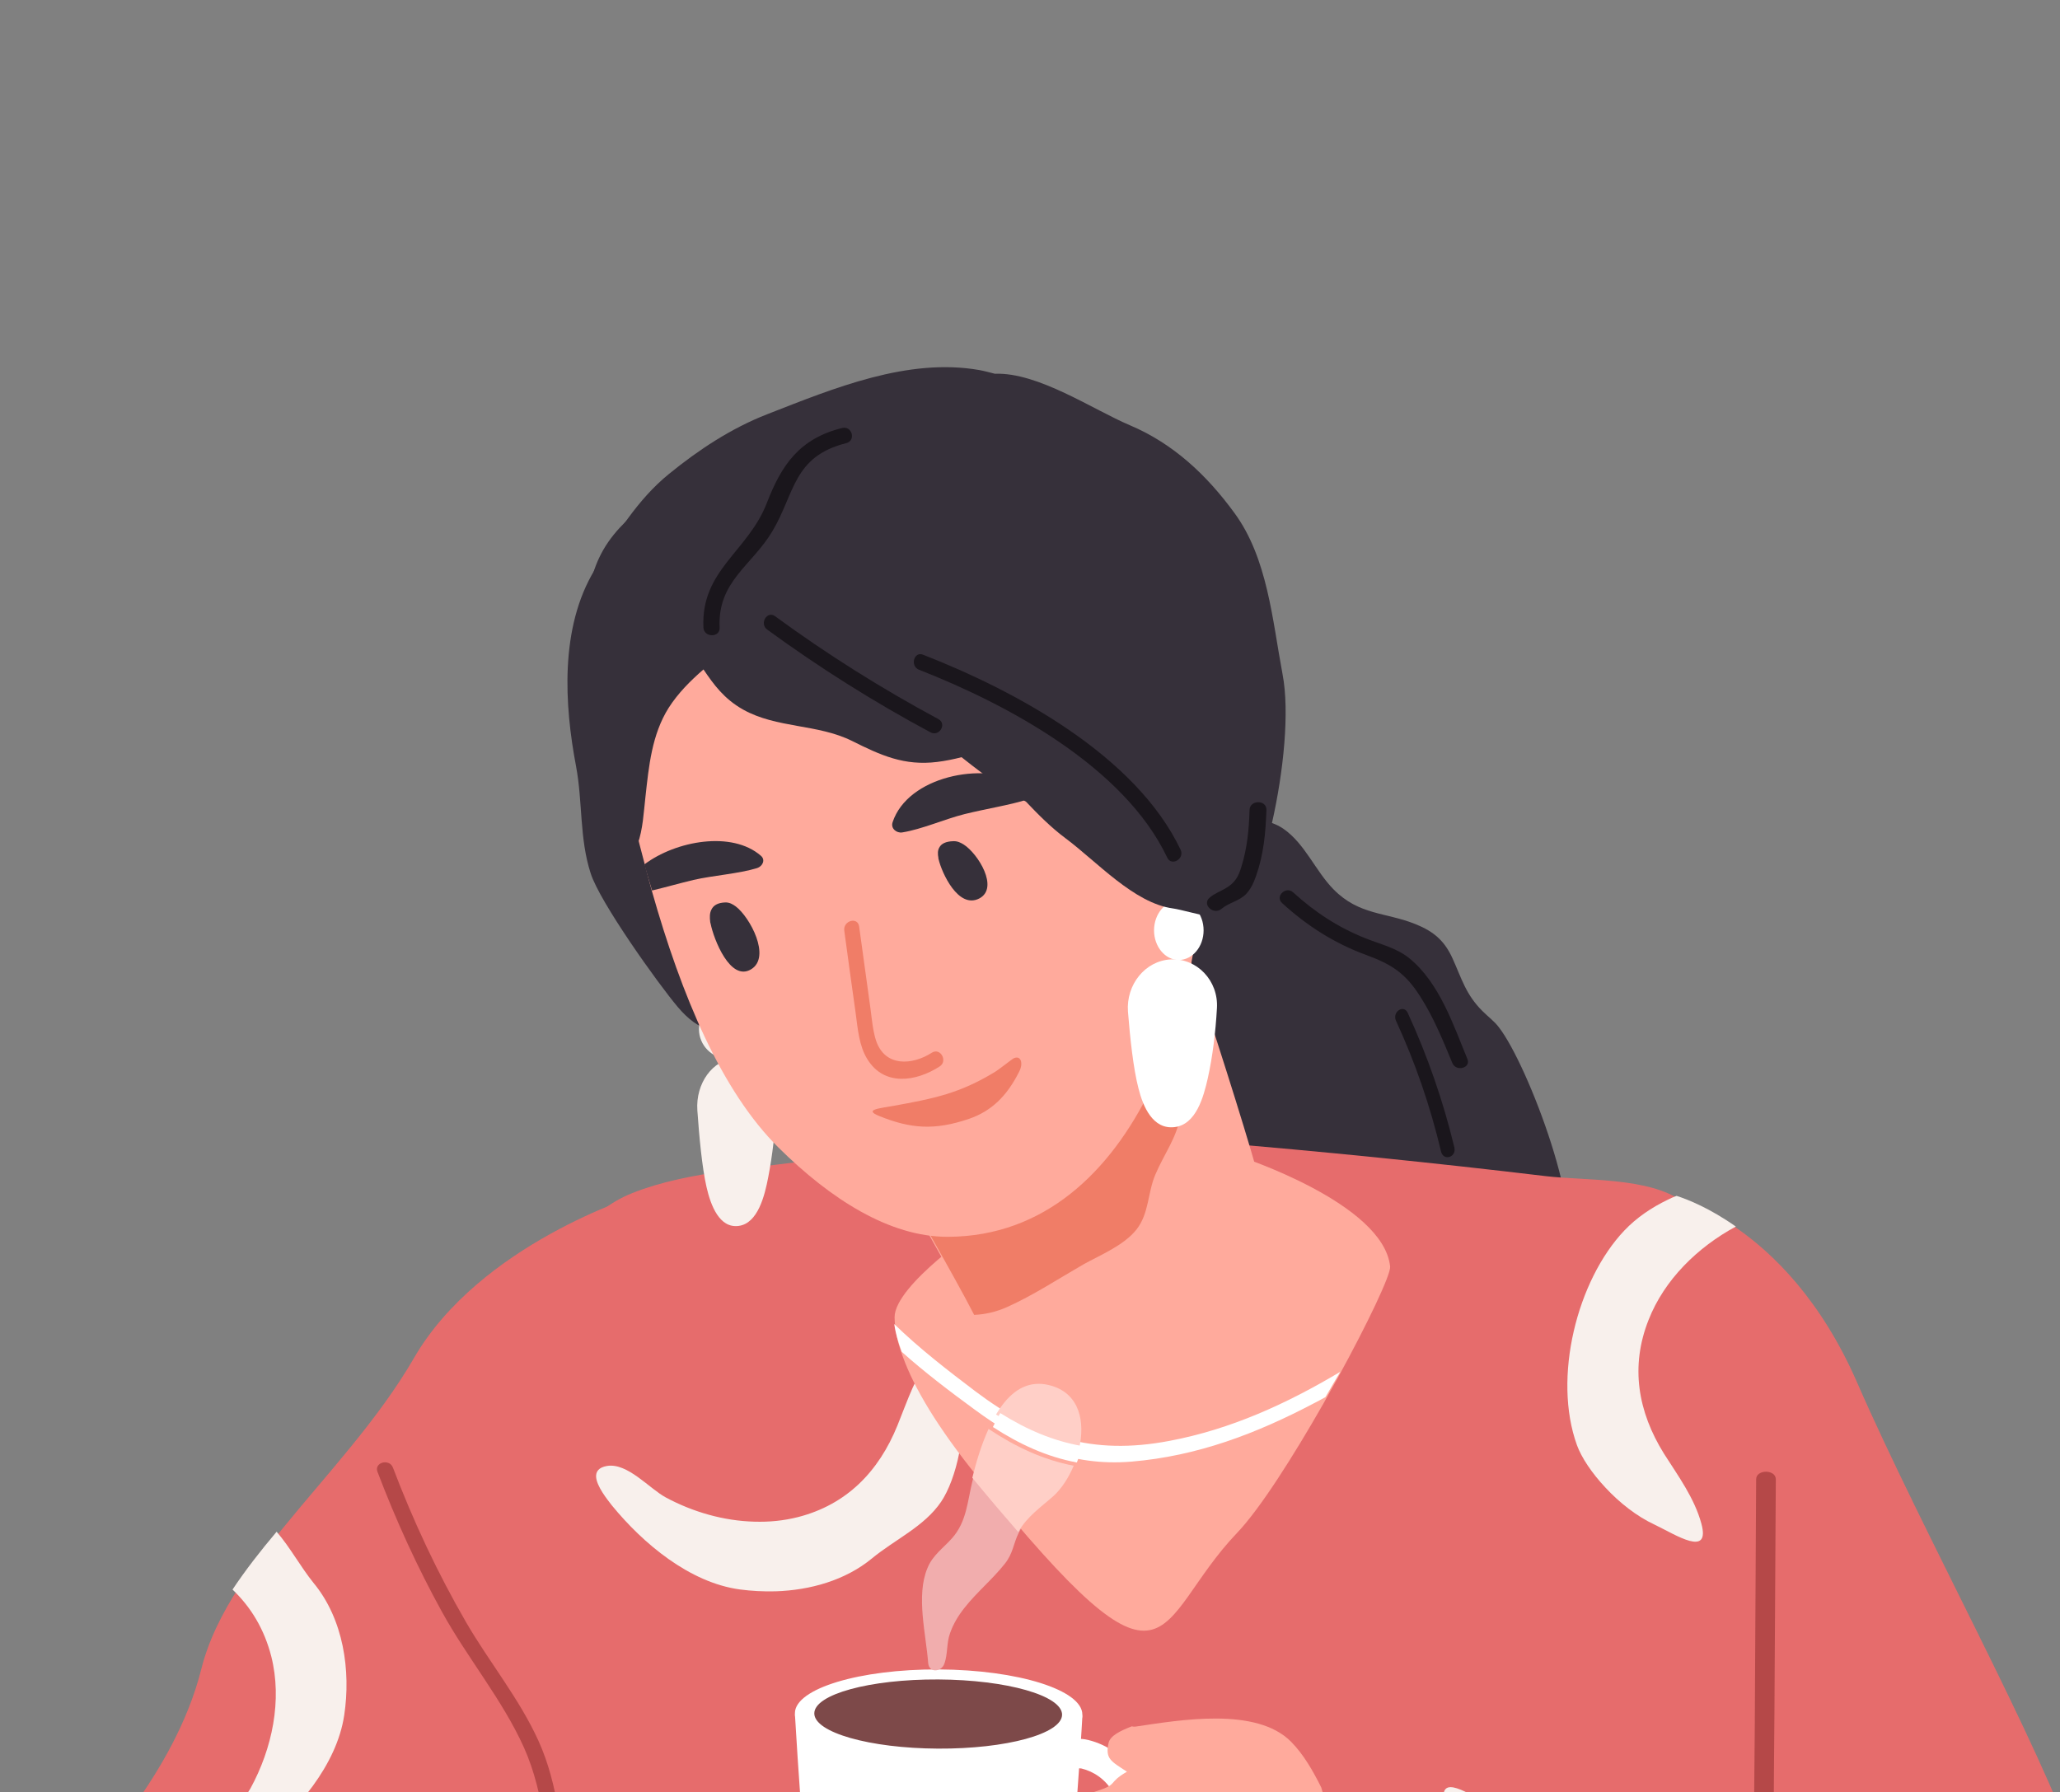 <svg width="208" height="181" xmlns="http://www.w3.org/2000/svg" xmlns:xlink="http://www.w3.org/1999/xlink" xml:space="preserve" overflow="hidden"><rect width="100%" height="100%" fill="#808080" stroke="none"/><defs><clipPath id="clip0"><rect x="574" y="140" width="208" height="181"/></clipPath><clipPath id="clip1"><rect x="574" y="169" width="208" height="152"/></clipPath><clipPath id="clip2"><rect x="332" y="169" width="531" height="616"/></clipPath><clipPath id="clip3"><rect x="332" y="169" width="531" height="616"/></clipPath></defs><g clip-path="url(#clip0)" transform="translate(-574 -140)"><g clip-path="url(#clip1)"><g clip-path="url(#clip2)"><g clip-path="url(#clip3)"><path d="M-4.632 99.267 69.839 99.267 69.839 45.46C69.839 20.069 75.331-0.51 32.612-0.51-9.009-0.523-4.632 20.069-4.632 45.46L-4.632 99.267" fill="#DCA877" fill-rule="evenodd" transform="matrix(1.003 0 0 -1 466.852 611.855)"/><path d="M376.701 118.428C376.701 118.428 369.216 95.456 361.013 73.849 360.786 73.286 360.56 72.707 360.351 72.141 359.293 69.409 358.234 66.704 357.176 64.091 347.631 40.344 346.1-0.07 346.1-0.07 346.1-0.07 311.982 0.992 273.424 2.831 272.838 2.857 272.271 2.897 271.704 2.924 228.269 5.013 179.806 8.098 168.257 11.763 165.044 12.788 159.071 13.89 151.246 15.008 150.584 15.099 149.923 15.192 149.242 15.283 127.354 18.292 92.444 21.481 61.408 24.018 59.026 24.214 56.682 24.411 54.358 24.581 21.999 27.196-4.444 28.981-4.444 28.981-4.444 28.981 3.57 58.534 10.79 69.751 13.228 73.574 26.743 86.747 33.85 102.062 34.152 102.666 34.436 103.297 34.681 103.927 35.778 106.488 36.685 109.116 37.29 111.755 41.751 130.931 56.342 145.604 56.342 145.604 56.342 145.604 64.451 144.945 76.624 143.974 77.228 143.922 77.871 143.869 78.532 143.829 102.934 141.898 141.814 138.891 165.025 137.474 199.141 135.384 196.609 131.142 231.274 129.961 232.881 129.907 234.563 129.867 236.321 129.816 237.814 129.789 239.383 129.736 241.046 129.672 264.579 128.829 303.515 125.494 333.663 122.657 334.23 122.618 334.778 122.551 335.345 122.499 358.915 120.28 376.701 118.428 376.701 118.428" fill="#F5D2B5" fill-rule="evenodd" transform="matrix(1.003 0 0 -1 483.866 783.47)"/><path d="M265.795 60.71C274.128 76.734 282.593 92.68 291.247 108.534 293.185 112.096 295.122 115.645 297.097 119.204 296.533 119.257 295.987 119.322 295.423 119.362 284.644 99.828 274.128 80.177 263.838 60.371 247.153 57.504 230.504 54.662 213.799 51.914 175.95 45.643 138.063 39.646 100.139 33.911 86.049 58.367 72.505 83.124 58.734 107.749 82.927 111.008 107.137 114.124 131.366 117.2 155.144 120.225 178.96 123.25 202.756 126.352 201.101 126.418 199.54 126.47 198.054 126.497 196.286 126.547 194.593 126.587 192.993 126.64 147.958 120.801 102.923 115.278 57.925 109.202 57.512 109.975 57.06 110.747 56.646 111.493 51.229 121.181 45.736 130.857 40.186 140.465 39.528 140.505 38.888 140.558 38.286 140.61 44.344 130.122 50.326 119.558 56.251 108.967 52.075 108.404 47.918 107.855 43.761 107.277 28.053 105.117 12.119 103.206-3.664 100.691-3.927 100.064-4.209 99.435-4.491 98.833 7.68 100.771 19.907 102.368 32.041 104.085 40.374 105.249 48.708 106.4 57.041 107.528 67.143 89.472 77.132 71.367 87.272 53.34 90.959 46.768 94.703 40.196 98.465 33.663 84.507 31.543 70.529 29.46 56.552 27.418 43.027 25.441 29.52 23.518 16.013 21.606 18.327 21.435 20.678 21.239 23.068 21.042 26.792 21.554 30.517 22.09 34.242 22.626 55.932 25.728 77.622 28.936 99.293 32.224 103.111 25.573 106.986 18.934 110.937 12.336 111.614 12.246 112.272 12.153 112.931 12.061 108.886 18.831 104.899 25.638 100.948 32.472 131.441 37.08 161.917 41.846 192.354 46.794 215.887 50.644 239.402 54.583 262.935 58.629 260.057 53.065 257.178 47.501 254.339 41.911 247.247 27.994 240.267 14.052 233.42 0.018 234.003-0.009 234.567-0.048 235.151-0.075 244.801 19.719 254.734 39.398 264.873 58.956 283.985 62.241 303.042 65.594 322.117 69.011 322.323 69.573 322.55 70.149 322.775 70.712 303.775 67.321 284.794 63.996 265.795 60.71" fill="#FFFFFF" fill-rule="evenodd" transform="matrix(1.003 0 0 -1 521.897 780.477)"/><path d="M48.62 80.999C48.467 81.532 48.246 82.067 47.99 82.567 47.667 83.243 47.242 83.887 46.731 84.484 42.409 89.474 36.385 84.357 33.255 80.826 28.966 75.992 26.295 70.498 23.521 64.879 22.738 63.309 21.939 61.724 21.088 60.139 18.91 56.042 15.847 52.684 13.039 49.026 12.376 48.162 11.712 47.284 11.116 46.404 9.023 43.392 7.186 40.204 5.62 36.894 3.901 33.206 2.472 29.328 1.519 25.373 0.022 19.189-4.402 12.752-4.777 6.505-4.947 3.602-3.262 0.556-0.846-0.682-0.386-0.92 0.141-1.09 0.651-1.169 1.894-1.389 3.238-1.121 4.582-0.197 7.339 1.733 9.415 5.312 11.44 7.996 14.264 11.795 16.953 15.719 19.471 19.737 23.215 25.764 26.074 32.389 29.562 38.542 30.413 40.017 31.28 41.445 32.217 42.84L32.302 42.968C34.514 46.294 37.134 49.308 39.261 52.715 41.745 56.686 43.804 60.971 45.761 65.257 47.735 69.635 50.117 75.944 48.62 80.999" fill="#98B5A5" fill-rule="evenodd" transform="matrix(1.003 0 0 -1 508.886 308.535)"/><path d="M51.473 69.118C51.336 69.446 51.164 69.741 50.976 70.007 50.667 70.459 50.272 70.817 49.843 71.067 46.601 73.001 40.666 69.959 38.179 68.229 32.038 64.049 26.394 58.483 21.9 52.636 16.77 46.007 14.781 37.852 9.977 31.148 7.113 27.186 3.167 24.13 0.406 20.092-1.361 17.519-5.959 5.855-4.518 1.05-4.346 0.412-4.055-0.101-3.626-0.446L-3.403-0.633C1.915-4.188 14.901 11.703 17.765 14.976 23.083 21.073 27.766 27.686 32.295 34.374 36.601 40.737 41.815 46.274 46.378 52.448 49.346 56.471 53.686 63.863 51.473 69.118" fill="#98B5A5" fill-rule="evenodd" transform="matrix(1.003 0 0 -1 519.895 332.481)"/><path d="M57.643 53.427C57.54 53.678 57.387 53.93 57.199 54.149 57.028 54.354 56.857 54.541 56.669 54.699 54.672 56.381 51.308 55.879 49.02 55.328 42.054 53.632 35.548 50.726 29.76 46.405 22.725 41.108 16.407 34.855 10.739 28.101 10.09 27.315 9.424 26.529 8.792 25.727 6.914 23.402 5.121 21.031 3.363 18.609 2.219 17.039 1.109 15.436-0.001 13.835-2.221 10.581-5.636 6.09-4.543 1.877-4.202 0.591-3.433-0.21-2.477-0.636-1.982-0.839-1.452-0.965-0.906-0.998 0.579-1.124 2.236-0.729 3.516-0.164 8.946 2.177 13.59 6.027 18.047 9.876 20.83 12.279 23.647 14.526 26.516 16.679 29.555 18.94 32.663 21.077 35.941 23.151 37.426 24.111 38.895 25.1 40.312 26.167 44.615 29.359 48.525 33.082 51.684 37.416 54.382 41.108 57.421 45.791 58.052 50.474 58.189 51.462 58.07 52.532 57.643 53.427" fill="#98B5A5" fill-rule="evenodd" transform="matrix(1.003 0 0 -1 522.898 378.378)"/><path d="M63.101 15.42C63.019 15.703 62.936 15.969 62.837 16.237 61.102 21.338 58.508 26.141 55.204 30.364 53.436 32.64 51.371 34.617 49.273 36.595 47.175 38.619 45.044 40.629 43.194 42.903 42.053 44.316 41.013 45.824 40.054 47.377 38.32 50.217 36.816 53.23 35.313 56.166 30.919 64.736 26.904 73.557 21.419 81.498 19.023 84.934 16.38 88.2 13.39 91.103 11.11 93.286 8.318 96.078 5.031 96.551 2.437 96.911 0.471 96.017-1.033 94.463-1.38 94.086-1.694 93.678-2.007 93.238-4.37 89.77-5.031 84.385-4.766 80.871-4.056 71.799 0.867 62.805 6.071 55.539 8.781 51.739 12.101 49.055 15.538 45.979 16.612 44.992 17.686 43.939 18.709 42.825 22.03 39.247 25.004 35.103 27.846 30.991 29.564 28.494 31.233 26.016 32.901 23.662 36.8 18.23 40.666 12.784 45.027 7.698 48.91 3.164 54.395-3.148 61.218-0.54 61.647-0.37 62.06-0.165 62.407 0.07 62.82 0.353 63.184 0.683 63.497 1.044 66.521 4.592 64.323 11.624 63.101 15.42" fill="#98B5A5" fill-rule="evenodd" transform="matrix(1.003 0 0 -1 401.798 370.396)"/><path d="M36.989 45.276C36.741 45.65 36.494 46.026 36.246 46.388 32.964 51.317 6.59 90.064-2.581 81.186-2.944 80.841-3.274 80.45-3.554 79.965-3.686 79.762-3.802 79.559-3.917 79.34-5.402 76.411-4.808 72.169-4.132 69.086-3.191 64.858-0.948 61.071 1.658 57.644 6.952 50.675 14.012 45.103 18.598 37.62 22.705 30.921 24.998 23.405 28.758 16.549 31.843 10.962 36.065 3.806 41.393 0.033 44.477-2.174 46.885-1.421 48.568 0.567 48.947 1.004 49.277 1.491 49.59 2.04 50.234 3.149 50.729 4.448 51.124 5.764 55.199 20.119 44.675 33.924 36.989 45.276" fill="#98B5A5" fill-rule="evenodd" transform="matrix(1.003 0 0 -1 404.8 302.548)"/><path d="M19.879 14.802C19.571 20.741 18.03 26.383 16.781 32.103 16.371 33.828 16.028 35.569 15.72 37.326 14.899 42.316 14.745 47.212 14.762 52.108 14.779 56.834 14.967 61.543 14.882 66.347 14.728 73.995 12.965 81.579 9.731 88.575 8.276 91.668 5.863 96.766 2.834 97.326 2.304 97.434 1.79 97.404 1.208 97.186 0.216 96.812-0.845 95.848-1.957 94.123-2.967 92.506-3.514 90.658-3.925 88.808-6.851 75.672-3.206 63.625-0.52 50.818 0.781 44.616 1.91 38.228 3.194 31.855 3.981 27.953 4.82 24.052 5.812 20.213 7.489 13.543 9.56 7.047 12.366 0.876 12.759 0.021 13.239-0.881 14.129-1.238 14.317-1.316 14.488-1.362 14.659-1.378 15.207-1.441 15.738-1.284 16.217-1.02 16.439-0.896 16.662-0.741 16.833-0.57 17.534 0.1 17.928 1.001 18.236 1.903 19.707 6.099 20.101 10.451 19.879 14.802" fill="#98B5A5" fill-rule="evenodd" transform="matrix(1.003 0 0 -1 462.848 267.627)"/><path d="M77.013 202.435C76.909 202.688 76.753 202.937 76.563 203.157 76.39 203.362 76.217 203.548 76.026 203.706 66.87 191.267 53.197 183.439 40.648 174.388 40.406 174.45 40.181 174.497 39.956 174.576 37.273 175.438 34.85 176.646 32.028 176.991 31.198 177.086 30.332 177.15 29.467 177.15 28.792 176.365 28.117 175.579 27.476 174.779 25.572 172.457 23.755 170.091 21.972 167.673 25.053 167.499 28.1 167.25 31.146 166.983 27.718 164.003 24.517 160.772 21.661 157.149 19.532 154.403 17.68 151.484 16.07 148.456 10.635 138.119 8.125 126.37 6.775 114.81 5.737 105.853 5.304 96.831 4.473 87.843 3.625 78.32 1.929 68.957 0.146 59.575-1.654 50.038-3.281 40.517-3.991 30.836-4.752 20.561-4.769 10.24-4.804-0.082-4.804-1.087-3.211-1.087-3.211-0.082-3.177 18.099-2.606 35.983 0.683 53.913 2.258 62.479 4.041 70.996 5.166 79.622 6.274 88.079 6.723 96.596 7.416 105.083 8.61 119.736 10.618 135.013 17.645 148.095 18.649 149.964 19.739 151.769 20.934 153.525 24.413 158.559 28.671 162.873 33.326 166.795 37.377 166.434 41.409 166.058 45.442 165.744 48.541 168.003 51.691 170.135 54.997 172.206 56.52 173.165 57.991 174.153 59.445 175.219 54.096 174.873 48.004 173.258 42.673 173.98 45.46 175.971 48.298 177.901 51.085 179.83 60.57 186.387 70.124 193.244 77.013 202.435" fill="#789E88" fill-rule="evenodd" transform="matrix(1.003 0 0 -1 503.882 527.045)"/><path d="M164.792 229.619C147.665 209.132 131.258 188.067 115.621 166.438 113.926 164.075 112.177 161.712 110.465 159.348 103.768 150.161 97.312 140.769 93.561 129.955 91.112 122.819 88.954 115.557 87.002 108.231 87.395 111.753 87.79 115.277 88.166 118.782 89.896 134.15 91.283 149.815 96.61 164.451 98.7 170.225 101.371 175.75 104.265 181.149 108.29 188.645 112.726 195.924 116.734 203.389 120.451 210.307 123.277 217.601 126.394 224.736 128.774 223.563 131.069 222.234 133.244 220.747 134.1 222.217 134.957 223.642 135.898 225.032 135.3 226.05 134.545 227.036 133.792 228.102 132.37 230.167 131.566 232.233 130.966 234.347 132.473 237.194 134.117 239.982 136.001 242.657 141.02 249.779 146.501 256.587 152.34 263.08 152.186 263.612 151.98 264.145 151.707 264.646 147.151 259.621 142.836 254.395 138.725 248.994 135.745 245.053 132.85 241.029 130.35 236.787 129.973 238.4 129.63 240.074 129.15 241.812 128.671 243.581 127.969 245.317 127.199 247.007 126.411 245.442 125.605 243.861 124.766 242.281 122.574 238.195 119.491 234.847 116.682 231.2 116.014 230.34 115.363 229.463 114.765 228.585 115.946 228.415 117.093 228.274 117.984 228.008 120.365 227.318 122.66 226.457 124.869 225.456 122.608 219.948 120.588 214.36 117.899 209.007 113.24 199.68 107.674 190.837 102.759 181.635 100.634 177.659 98.648 173.622 96.884 169.459 91.112 155.687 89.091 140.911 87.43 126.184 86.813 120.69 86.231 115.181 85.614 109.689 82.617 147.265 79.02 184.766 74.123 222.124 72.906 231.546 71.553 240.967 70.149 250.373 71.656 252.063 73.163 253.771 74.67 255.474 74.277 257.21 73.934 258.964 73.643 260.733 72.855 265.756 72.701 270.688 72.701 275.617 71.793 273.894 71.159 271.941 70.714 270.531 69.944 268.011 69.378 265.428 68.316 263.019L68.265 262.908C65.199 282.252 61.808 301.598 61.157 321.145 60.644 321.255 60.13 321.224 59.581 321.004 60.13 304.837 62.545 288.78 65.114 272.799 65.747 268.777 66.381 264.755 66.998 260.733 65.73 258.964 64.12 257.571 62.391 256.037 62.099 255.773 61.791 255.507 61.517 255.225 62.271 251.295 63.075 247.366 64.034 243.502 65.61 245.302 67.22 247.071 68.796 248.854 70.149 239.839 71.433 230.809 72.615 221.763 73.249 216.974 73.865 212.184 74.431 207.379 78.73 172.15 81.966 136.81 84.672 101.442 84.518 100.001 84.364 98.562 84.21 97.121 83.302 93.27 82.412 89.404 81.573 85.539 79.911 77.887 78.472 70.2 77.205 62.471 76.589 71.814 76.434 81.202 75.612 90.531 74.123 107.482 70.612 124.29 67.049 140.895 63.555 157.298 58.297 172.933 50.796 187.943 50.316 188.896 49.819 189.851 49.323 190.806 42.232 204.516 33.874 217.504 25.259 230.294 16.234 243.691 6.9 256.915-2.691 269.936-3.051 269.592-3.394 269.199-3.668 268.715 14.298 244.613 31.99 219.806 46.189 193.403 46.908 192.058 47.627 190.696 48.312 189.334 55.437 175.406 60.9 160.881 64.429 145.608 68.368 128.501 71.947 110.987 73.763 93.52 74.431 87.168 74.705 80.782 74.996 74.395 73.369 84.289 71.348 94.115 68.436 103.631 66.467 110.015 63.846 115.964 60.729 121.599 56.55 129.157 51.481 136.186 45.863 143.102 42.814 146.844 39.852 150.616 36.992 154.402 37.54 154.557 38.087 154.714 38.636 154.873 41.256 155.606 43.962 156.171 46.531 157.049 44.425 159.065 42.301 161.069 40.451 163.34 39.321 164.748 38.276 166.251 37.317 167.8 36.203 167.721 35.09 167.547 34.011 167.25 32.281 166.798 30.774 165.906 29.25 165.06 25.636 170.256 22.211 175.576 18.94 181.118 12.055 192.777 5.221 204.595-3.719 214.75-4.061 214.376-4.387 213.969-4.695 213.53 2.943 204.751 9.058 194.765 14.983 184.733 19.094 177.768 23.256 170.93 27.743 164.279 27.143 163.981 26.51 163.699 25.842 163.495 22.93 162.571 19.813 162.869 16.833 163.151 16.559 163.182 16.268 163.213 15.994 163.261 19.317 159.692 22.279 155.56 25.123 151.459 28.514 152.024 31.854 152.931 35.176 153.887 36.358 152.32 37.591 150.755 38.841 149.206 46.343 139.973 53.913 130.911 59.633 120.628 61.654 116.998 63.452 113.225 64.908 109.234 70.697 93.52 73.163 76.508 75.561 60.011 75.766 58.604 75.955 57.195 76.143 55.771 75.133 48.932 74.259 42.061 73.506 35.175 73.403 34.174 74.979 34.174 75.082 35.175 75.595 40.058 76.229 44.925 76.897 49.792 77.017 49.026 77.103 48.245 77.222 47.46 79.157 31.606 80.391 15.658 80.973-0.321 81.024-1.321 82.583-1.321 82.531-0.321 82.086 12.232 81.196 24.768 79.911 37.257 80.391 37.242 80.904 37.632 80.75 38.227 79.808 41.764 79.123 45.317 78.592 48.901 78.37 50.637 78.181 52.391 77.942 54.127 77.89 54.613 77.822 55.099 77.753 55.583L77.753 55.771C79.089 64.785 80.716 73.771 82.6 82.706 82.138 78.575 81.692 74.441 81.247 70.311 81.127 69.309 82.686 69.324 82.806 70.311 83.645 77.918 84.484 85.507 85.323 93.114 85.7 88.09 86.077 83.066 86.437 78.058 88.166 53.878 89.725 29.697 91.283 5.517 91.335 4.514 92.91 4.514 92.842 5.517 90.838 36.771 88.817 68.041 86.419 99.28 88.457 107.386 90.667 115.445 93.133 123.43 95.325 130.55 97.809 137.436 101.748 143.792 104.745 148.611 108.051 153.243 111.339 157.846 112.229 159.035 113.068 160.24 113.943 161.43 122.694 173.668 131.703 185.719 140.951 197.598 149.087 208.069 157.41 218.382 165.922 228.556 165.614 229.009 165.22 229.37 164.792 229.619" fill="#789E88" fill-rule="evenodd" transform="matrix(1.003 0 0 -1 404.8 491.126)"/><path d="M-2.437-0.497C-2.562-0.497-2.688-0.497-2.831-0.47-4.12-0.261-4.979 0.957-4.764 2.24L22.444 164.17C22.659 165.448 23.859 166.308 25.165 166.099 26.454 165.885 27.313 164.673 27.099 163.391L-0.11 1.467C-0.307 0.315-1.309-0.497-2.437-0.497" fill="#36303A" fill-rule="evenodd" transform="matrix(1.003 0 0 -1 657.009 630.812)"/><path d="M27.756-0.442C26.64-0.442 25.656 0.344 25.428 1.455L-4.733 152.401C-4.98 153.675-4.147 154.912-2.86 155.164-1.573 155.417-0.324 154.585-0.06 153.314L30.102 2.372C30.348 1.088 29.515-0.141 28.21-0.389 28.078-0.429 27.907-0.442 27.756-0.442" fill="#36303A" fill-rule="evenodd" transform="matrix(1.003 0 0 -1 799.126 628.817)"/><path d="M-0.245 126.254C-0.245 126.254-8.759 151.609-2.079 159.445 4.584 167.282 109.195 160.231 114.697 154.743 120.198 149.26 120.611 140.684 137.135 124.4 153.641 108.118 159.573 103.464 162.679 90.095 165.804 76.725 162.286 50.129 162.679 48.953 163.072 47.78 100.68 0.347 81.741-0.427 62.803-1.199 42.91-0.045 38.493-0.427 34.077-0.807-0.245 126.254-0.245 126.254" fill="#6F5E61" fill-rule="evenodd" transform="matrix(1.003 0 0 -1 653.005 522.056)"/><path d="M-3.429 34.721C-3.429 34.721-4.91 33.401-4.798 27.913-4.723 23.875-3.785 18.189-2.735 14.323-1.835 11.131-1.067 7.622 0.921 4.904 3.883 0.894 11.026-2.483 15.188 1.764 16.388 2.992 16.125 7.2 16.125 7.2L-3.429 34.721" fill="#7D4949" fill-rule="evenodd" transform="matrix(1.003 0 0 -1 782.112 677.707)"/><path d="M23.198 58.87 8.72 6.107 8.441 5.204 8.441 5.191 8.014 3.529C8.014 3.529 7.921 3.464 7.735 3.347L7.717 3.332C5.877 2.076-4.27-4.482-4.717 3.661L-4.717 3.713-4.717 3.752C-4.754 3.949-4.735 4.131-4.735 4.328-4.735 4.693-4.735 5.139-4.735 5.611-4.735 5.86-4.735 6.107-4.717 6.397L-4.717 6.475-4.717 6.527C-4.717 6.737-4.717 6.932-4.717 7.155L-4.717 7.181C-4.717 7.836-4.717 8.529-4.698 9.302-4.586 25.651-4.289 66.671-4.289 66.671L-3.509 101.419 23.198 58.87" fill="#F07D67" fill-rule="evenodd" transform="matrix(1.003 0 0 -1 784.114 643.783)"/><path d="M15.946 3.572C15.231-1.433 7.247-1.063 3.903 2.266 1.815 4.338 0.424 6.254-0.582 8.341-0.833 8.855-1.065 9.397-1.297 9.966-1.471 10.468-1.645 10.995-1.819 11.55-1.993 12.092-2.148 12.66-2.283 13.255-2.843 15.434-3.288 17.931-3.849 20.968-5.415 29.462-4.989 31.628-4.544 34.231-4.1 36.832-3.81 38.483-3.81 38.483-3.81 38.483 2.105 42.697 3.149 43.542 4.521 44.665 9.741 38.853 9.741 38.853 9.741 38.853 9.779 38.629 9.876 38.167 9.934 37.956 9.992 37.664 10.069 37.321L10.069 37.307C10.185 36.832 10.321 36.278 10.456 35.605L10.456 35.592C11.5 30.929 13.394 22.078 14.69 14.761 14.805 14.128 14.902 13.518 14.998 12.924 15.095 12.41 15.172 11.894 15.231 11.406 15.346 10.771 15.424 10.177 15.52 9.595 15.907 6.809 16.1 4.63 15.946 3.572" fill="#F07D67" fill-rule="evenodd" transform="matrix(1.003 0 0 -1 782.112 675.712)"/><path d="M11.252 0.869C9.103 1.17 6.972 1.353 4.804 1.309 2.305 1.266-1.571 1.073-4.051-0.154-4.29 0.266-4.51 0.707-4.712 1.17-0.506 3.323 5.888 3.009 10.995 2.343 11.105 1.827 11.178 1.342 11.252 0.869" fill="#7D4949" fill-rule="evenodd" transform="matrix(1.003 0 0 -1 786.115 666.732)"/><path d="M8.408 0.364 8.408 0.352C8.089 0.226 7.734 0.138 7.397 0.064L7.379 0.052C5.675-0.336 3.759-0.324 1.931-0.012-0.056 0.339-2.54 1.212-4.528 2.197L-4.563 2.224C-4.563 2.46-4.563 2.698-4.563 2.973L-4.563 3.047-4.563 3.096C-4.563 3.297-4.545 3.484-4.545 3.695L-4.545 3.72C-4.545 4.344-4.545 5.007-4.528 5.744-4.297 5.543-4.049 5.356-3.782 5.157-0.482 2.796 4.079 1.399 7.929 2.573 8.053 2.597 8.195 2.634 8.337 2.698L8.089 1.823C8.178 1.425 8.302 0.937 8.408 0.364" fill="#7D4949" fill-rule="evenodd" transform="matrix(1.003 0 0 -1 784.114 639.792)"/><path d="M12.1 1.219C6.528 2.435 0.88 2.366-4.407-0.204-4.578 0.357-4.73 0.944-4.862 1.559 0.463 4.075 6.168 4.253 11.797 3.118 11.892 2.463 12.006 1.834 12.1 1.219" fill="#7D4949" fill-rule="evenodd" transform="matrix(1.003 0 0 -1 785.114 663.739)"/><path d="M-4.028 31.774C-4.028 31.774-5.324 30.295-4.454 25.017-3.824 21.139-2.157 15.783-0.582 12.188 0.715 9.233 1.975 5.947 4.29 3.596 7.736 0.115 15.22-2.195 18.685 2.453 19.704 3.801 18.87 7.82 18.87 7.82L-4.028 31.774" fill="#7D4949" fill-rule="evenodd" transform="matrix(1.003 0 0 -1 773.104 694.669)"/><path d="M27.236 61.878 20.2 7.496 20.072 6.578 20.072 6.563 19.853 4.846C19.853 4.846 19.78 4.766 19.615 4.621L19.597 4.609C17.97 3.113 8.906-4.798 7.352 3.232L7.352 3.27 7.352 3.322C7.316 3.508 7.279 3.704 7.261 3.887 7.206 4.242 7.151 4.688 7.096 5.16 7.042 5.408 7.023 5.658 7.005 5.947L6.968 6.026 6.968 6.065C6.95 6.276 6.932 6.472 6.895 6.694L6.895 6.735C6.804 7.377 6.713 8.06 6.621 8.834 4.519 25.077-0.744 65.853-0.744 65.853L-4.692 100.461 27.236 61.878" fill="#FFAA9C" fill-rule="evenodd" transform="matrix(1.003 0 0 -1 761.094 662.741)"/><path d="M19.139 4.308C19.139-0.659 11.408-1.333 7.738 1.48 5.435 3.22 3.844 4.905 2.59 6.799 2.253 7.266 1.972 7.759 1.691 8.292 1.448 8.759 1.205 9.252 0.961 9.758 0.718 10.263 0.493 10.794 0.268 11.366-0.555 13.402-1.323 15.776-2.278 18.656-4.973 26.711-4.842 28.878-4.786 31.472-4.711 34.067-4.655 35.701-4.655 35.701-4.655 35.701 0.437 40.566 1.336 41.526 2.496 42.797 8.3 37.83 8.3 37.83 8.3 37.83 8.393 37.608 8.543 37.179 8.637 36.972 8.73 36.699 8.843 36.375L8.843 36.362C9.03 35.923 9.236 35.39 9.461 34.754L9.461 34.741C11.089 30.343 14.14 21.976 16.387 15.023 16.574 14.426 16.761 13.844 16.949 13.285 17.099 12.793 17.248 12.3 17.379 11.833 17.566 11.236 17.735 10.666 17.885 10.12 18.653 7.46 19.139 5.36 19.139 4.308" fill="#FFAA9C" fill-rule="evenodd" transform="matrix(1.003 0 0 -1 773.104 692.674)"/><path d="M11.223 3.138C9.047 3.203 6.872 3.113 4.715 2.779 2.245 2.394-1.59 1.639-3.857-0.145-4.17 0.317-4.465 0.804-4.742 1.329-0.889 4.435 5.508 4.934 10.706 4.833 10.909 4.243 11.057 3.678 11.223 3.138" fill="#7D4949" fill-rule="evenodd" transform="matrix(1.003 0 0 -1 779.109 685.689)"/><path d="M9.266 1.096 9.266 1.084C8.956 0.917 8.61 0.774 8.264 0.645L8.264 0.632C6.571 0.001 4.622-0.256 2.692-0.203 0.634-0.127-2.025 0.428-4.211 1.162L-4.247 1.174C-4.283 1.419-4.302 1.664-4.338 1.946L-4.356 2.024-4.356 2.062C-4.393 2.269-4.393 2.461-4.429 2.68L-4.429 2.718C-4.52 3.349-4.611 4.02-4.702 4.779-4.429 4.612-4.156 4.458-3.846 4.29-0.15 2.332 4.695 1.547 8.465 3.286 8.574 3.338 8.72 3.389 8.847 3.467L8.72 2.552C8.884 2.14 9.066 1.664 9.266 1.096" fill="#7D4949" fill-rule="evenodd" transform="matrix(1.003 0 0 -1 773.104 658.75)"/><path d="M11.359 3.159C5.972 3.548 0.693 2.784-3.943-0.144-4.175 0.329-4.39 0.828-4.605 1.363 0.066 4.229 5.417 5.091 10.822 4.787 11.001 4.229 11.18 3.682 11.359 3.159" fill="#7D4949" fill-rule="evenodd" transform="matrix(1.003 0 0 -1 778.109 682.696)"/><path d="M89.18 247.895C89.18 247.895 103.351 214.783 105.975 212.74 113.642 206.73 116.361 204.727 136.643 191.572 155.313 179.473 180.525 166.111 177.807 146.519 176.176 134.814 169.99 106.129 161.779 81.083 155.838 62.901 152.369 48.09 149.314 38.64 142.023 16.166 133.156-0.548 133.156-0.548 133.156-0.548 120.672 49.084 120.148 53.261 119.623 57.449 102.47 136.853 92.573 144.168 82.676 151.482 5.016 206.078 3.029 210.779 1.042 215.483-4.582 236.465-4.582 236.465L89.18 247.895" fill="#36303A" fill-rule="evenodd" transform="matrix(1.003 0 0 -1 665.015 626.821)"/><path d="M-4.657 210.03C-4.657 210.03-4.156 194.369 17.969 164.613 40.093 134.859 68.982 115.022 68.982 115.022 68.982 115.022 72.28 107.975 74.374 94.925 76.468 81.874 83.88 28.892 84.992 25.231 86.085 21.582 86.66 3.221 86.66 3.221 86.66 3.221 108.563-2.626 118.494 0.343 128.427 3.313 131.039 9.054 131.039 9.054 131.039 9.054 125.814 137.082 119.013 154.763 112.231 172.443 57.864 203.241 54.733 203.765 51.601 204.288-4.657 210.03-4.657 210.03" fill="#36303A" fill-rule="evenodd" transform="matrix(1.003 0 0 -1 667.017 635.801)"/><path d="M89.074 21.908C88.605 22.527 87.972 22.984 87.43 23.533 85.751 25.207 85.335 26.825 84.432 28.821 83.637 30.592 82.571 31.545 80.729 32.295 77.676 33.533 75.021 33.188 72.438 35.824 70.613 37.684 69.584 40.403 67.416 41.923 67.037 42.19 66.639 42.378 66.242 42.523 67.416 47.72 68.03 53.761 67.308 57.548 66.278 63.038 65.808 69.251 62.467 73.825 59.667 77.677 56.289 80.845 51.936 82.689 48.215 84.269 42.705 88.051 38.352 87.888 37.828 88.016 37.322 88.163 36.799 88.259 29.591 89.533 22.131 86.427 15.429 83.801 11.799 82.382 8.529 80.216 5.53 77.763 2.406 75.22 0.184 71.617-1.93 68.105-5.488 62.234-4.982 54.397-3.808 48.215-3.14 44.613-3.483 40.979-2.345 37.444-1.424 34.526 4.447 26.294 6.416 23.953 10.823 18.729 13.406 23.629 20.09 22.887 20.903 22.798 21.047 23.805 20.523 24.247 21.896 23.971 23.251 23.763 24.606 23.696 27.983 23.528 31.361 23.926 34.721 23.846 37.919 23.774 41.134 23.561 44.313 23.834 50.346 24.354 54.483 24.929 57.662 26.916 58.258 22.107 60.1 17.32 61.907 12.948 62.033 12.639 62.304 12.489 62.575 12.449 62.72 10.056 62.666 6.026 63.695 4.255 65.646 0.889 70.162 4.761 73.197 5.441 75.635 5.988 78.254 5.988 80.584 6.93 83.132 7.95 93.789-3.052 95.487-0.986 97.998 2.098 92.073 18.047 89.074 21.908" fill="#36303A" fill-rule="evenodd" transform="matrix(1.003 0 0 -1 635.991 265.631)"/><path d="M116.471 80.488C115.521 88.9 114.076 97.106 113.545 105.613 113.235 110.426 112.979 115.248 112.485 120.045 112.174 122.8 112.01 126.232 109.54 128.037 106.194 130.483 99.72 130.118 95.825 130.582 90.211 131.257 84.579 131.879 78.965 132.452 67.535 133.616 56.087 134.557 44.621 135.309 44.456 135.563 44.164 135.745 43.78 135.685 43.322 135.612 42.847 135.536 42.372 135.459L42.061 135.485C41.841 135.497 41.677 135.43 41.567 135.333 35.313 134.333 29.077 133.34 22.823 132.343 16.733 131.369 9.619 131.175 3.859 128.881-5.559 125.129-5.102 112.594-4.279 104.329-3.511 96.644-1.719 89.109-0.823 81.445 0 74.585-3.859 79.466-3.127 72.598-2.469 66.298 0.457 50.585 2.304 44.527 8.321 24.698 16.367 13.604 25.511-0.653 28.016-0.899 30.558-0.981 33.081-0.993 45.81-1.057 63.219-0.353 75.947-0.213 79.549-0.171 83.097 0.251 86.59 0.929 91.711 2.468 98.312 5.809 102.408 6.098 104.896 6.274 120.513 7.662 121.72 9.783 122.397 10.955 121.775 14.665 121.793 16.067 121.866 18.84 118.831 21.614 118.94 24.385 119.361 34.783 113.857 45.155 115.265 55.477 116.398 63.742 117.423 72.15 116.471 80.488" fill="#E66C6C" fill-rule="evenodd" transform="matrix(1.003 0 0 -1 633.99 389.354)"/><path d="M66.924-1.076C66.924-1.076 45.495 3.215 40.453 4.386 35.394 5.557 26.436 6.726 23.239 9.85 20.059 12.969-5.094 25.062-4.708 26.235-4.321 27.404 4.637 35.987 7.36 46.911 8.08 49.783 9.45 52.529 11.189 55.213 12.454 57.164 13.912 59.083 15.475 61.002 19.937 66.511 25.154 72.037 28.772 78.31 35.394 89.795 51.204 94.71 51.204 94.71 51.204 94.71 54.664 83.085 58.757 69.727 59.459 67.478 60.162 65.17 60.882 62.86 65.467 48.05 70.245 33.161 71.527 30.915 74.197 26.235 66.924-1.076 66.924-1.076" fill="#E66C6C" fill-rule="evenodd" transform="matrix(1.003 0 0 -1 586.951 355.43)"/><path d="M31.903 19.114C31.493 21.401 31.351 25.686 29.107 22.871 27.398 20.761 26.562 18.124 25.547 15.614 23.66 10.946 20.437 7.621 15.542 6.358 14.1 5.99 12.622 5.847 11.144 5.893 8.047 5.974 4.949 6.87 2.225 8.34 0.569 9.235-1.621 11.856-3.685 11.521-4.54 11.377-4.825 10.946-4.789 10.401-4.718 9.458-3.703 8.18-3.205 7.539-0.053 3.672 4.629-0.259 9.667-0.949 10.841-1.106 12.035-1.171 13.28-1.139 16.752-1.026 20.295-0.036 22.983 2.186 25.297 4.104 28.253 5.398 29.944 7.909 31.458 10.162 32.632 15.054 31.903 19.114" fill="#F8F0EC" fill-rule="evenodd" transform="matrix(1.003 0 0 -1 638.994 299.555)"/><path d="M-0.756 15.778C-3.028 15.636-4.761 13.238-4.576 10.513-4.391 7.863-4.105 4.754-3.651 2.761-3.23 0.912-2.355-1.414-0.419-1.158 1.516-0.903 2.206 1.898 2.56 3.764 2.981 5.931 3.267 8.407 3.384 10.843 3.536 13.645 1.567 15.924-0.756 15.778" fill="#F8F0EC" fill-rule="evenodd" transform="matrix(1.003 0 0 -1 649.002 262.638)"/><path d="M0.574 1.75C0.574 0.098-0.774-1.244-2.42-1.244-4.065-1.244-5.413 0.098-5.413 1.75-5.413 3.401-4.065 4.743-2.42 4.743-0.774 4.743 0.574 3.401 0.574 1.75" fill="#F8F0EC" fill-rule="evenodd" transform="matrix(1.003 0 0 -1 650.003 245.676)"/><path d="M22.093 0.136C15.904-2.44 3.809-0.777 2.907 1.416 2.801 1.677 2.607 2.064 2.359 2.54 0.538 6.181-4.696 15.296-4.696 15.296L-2.503 17.687 22.093 44.726C22.093 44.726 31.358 17.224 32.136 11.949 32.914 6.689 28.264 2.694 22.093 0.136" fill="#FFAA9C" fill-rule="evenodd" transform="matrix(1.003 0 0 -1 670.019 275.609)"/><path d="M45.21 35.64C45.281 34.837 42.959 29.931 39.962 24.447 39.466 23.58 38.987 22.7 38.491 21.805 35.477 16.506 32.109 11.178 29.822 8.773 21.135-0.331 23.635-10.264 3.673 14.416-0.351 19.384-2.727 23.425-3.844 26.539-4.251 27.623-4.499 28.596-4.606 29.46-4.641 29.837-4.677 30.201-4.677 30.529-4.677 33.8 4.045 39.695 4.045 39.695L30.035 46.768C30.035 46.768 44.554 42.054 45.21 35.64" fill="#FFAA9C" fill-rule="evenodd" transform="matrix(1.003 0 0 -1 669.018 303.546)"/><path d="M18.545 32.84C16.455 30.733 15.05 27.358 13.188 25.005 11.098 22.377 8.78 19.917 6.04 17.964 3.722 16.311 1.263 15.227-1.389 14.265-1.793 14.128-2.179 13.991-2.513 13.838L-4.691 11.47C-4.691 11.47 0.508 2.443 2.335-1.161 3.476-1.116 4.6-0.842 5.654-0.368 8.306 0.824 10.817 2.489 13.312 3.925 15.085 4.916 17.386 5.833 18.686 7.468 19.95 9.103 19.792 11.135 20.565 12.982 21.461 15.107 22.69 16.634 23.112 18.955 23.445 20.865 23.551 37.851 18.545 32.84" fill="#F07D67" fill-rule="evenodd" transform="matrix(1.003 0 0 -1 670.019 271.618)"/><path d="M54.896 39.701C54.153 48.114 52.63 61.724 48.734 69.258 46.722 73.161 42.608 73.238 38.856 75.618 38.131 76.089 37.352 76.495 36.572 76.856 33.038 78.487 29.214 76.747 25.281 77.013 19.898 77.389 14.334 77.138 9.386 75.008 0.759 71.279-6.726 64.138-4.37 51.855-3.392 46.781-2.286 41.564-0.927 36.489-0.691 35.552-0.437 34.627-0.184 33.702 2.807 23.08 6.849 13.432 12.576 7.748 17.796 2.562 23.759-1.282 29.631-1.26 49.042-1.189 56.255 24.853 54.896 39.701" fill="#FFAA9C" fill-rule="evenodd" transform="matrix(1.003 0 0 -1 639.995 263.636)"/><path d="M-0.826 15.778C-3.402 15.635-5.324 13.238-5.132 10.512-4.921 7.863-4.594 4.755-4.075 2.763-3.613 0.911-2.633-1.417-0.442-1.158 1.731-0.904 2.48 1.898 2.903 3.765 3.383 5.932 3.691 8.405 3.825 10.843 3.998 13.645 1.788 15.924-0.826 15.778" fill="#FFFFFF" fill-rule="evenodd" transform="matrix(1.003 0 0 -1 693.038 252.66)"/><path d="M0.487 1.749C0.487 0.097-0.639-1.244-2.016-1.244-3.376-1.244-4.502 0.097-4.502 1.749-4.502 3.402-3.376 4.743-2.016 4.743-0.639 4.743 0.487 3.402 0.487 1.749" fill="#FFFFFF" fill-rule="evenodd" transform="matrix(1.003 0 0 -1 695.04 235.698)"/><path d="M-5.237 2.945-5.256 2.998-5.256 3.078C-5.335 3.478-5.335 3.85-5.158 4.141-4.962 4.505-4.53 4.747-3.744 4.768-3.332 4.782-2.998 4.611-2.704 4.428-1.27 3.507 0.87 0.055-1.133-1.013-3.254-2.125-4.923 1.586-5.237 2.945" fill="#36303A" fill-rule="evenodd" transform="matrix(1.003 0 0 -1 674.023 229.712)"/><path d="M-5.239 3.434-5.259 3.497-5.278 3.59C-5.337 4.057-5.337 4.494-5.161 4.83-4.966 5.257-4.538 5.538-3.759 5.566-3.331 5.577-3 5.378-2.708 5.164-1.286 4.093 0.875 0.065-1.15-1.179-3.253-2.476-4.927 1.852-5.239 3.434" fill="#36303A" fill-rule="evenodd" transform="matrix(1.003 0 0 -1 651.004 236.696)"/><path d="M4.061 1.368C2.126 0.113-0.671-0.123-1.568 2.63-1.885 3.643-1.973 4.761-2.114 5.812-2.5 8.578-2.87 11.347-3.257 14.116-3.398 15.132-4.893 14.698-4.752 13.687-4.383 10.921-3.996 8.152-3.609 5.385-3.398 3.822-3.274 2.078-2.43 0.713-0.724-2.058 2.478-1.555 4.852-0.019 5.697 0.527 4.923 1.916 4.061 1.368" fill="#F07D67" fill-rule="evenodd" transform="matrix(1.003 0 0 -1 664.014 247.672)"/><path d="M7.445 4.43C3.888 2.252 1.33 1.734-2.879 0.973-4.24 0.729-5.8 0.603-4.24-0.033-1.046-1.331 1.348-1.505 4.814-0.322 7.045 0.446 8.624 1.95 9.876 4.474 10.311 5.347 10.002 6.145 9.277 5.775 9.15 5.708 7.753 4.608 7.445 4.43" fill="#F07D67" fill-rule="evenodd" transform="matrix(1.003 0 0 -1 667.017 252.66)"/><path d="M8.397 3.438C8.287 3.538 8.159 3.62 8.068 3.678 4.234 5.829-3.341 4.329-4.875-0.298-5.094-0.938-4.473-1.425-3.907-1.333-1.936-1.018 0.383 0.019 2.372 0.519 4.618 1.075 6.973 1.438 8.579 1.964 9.473 2.252 8.908 3.024 8.397 3.438" fill="#36303A" fill-rule="evenodd" transform="matrix(1.003 0 0 -1 669.018 222.727)"/><path d="M6.432 1.054C4.555 0.478 2.027 0.315 0.024-0.144-1.403-0.486-2.847-0.901-4.147-1.21-4.417-0.337-4.67 0.537-4.923 1.423-1.746 3.82 3.905 4.841 6.811 2.296 7.299 1.881 6.974 1.232 6.432 1.054" fill="#36303A" fill-rule="evenodd" transform="matrix(1.003 0 0 -1 643.998 228.714)"/><path d="M58.905 10.269C58.941 10.547 58.816 10.823 58.583 11.004 58.512 11.151 58.441 11.296 58.387 11.438 57.69 16.326 55.492 20.976 54.67 25.892 53.759 31.336 52.366 36.823 49.864 41.768 48.238 44.941 45.969 47.578 42.324 48.191 36.678 49.14 30.139 48.196 24.51 47.431 16.095 46.286 3.748 44.834-2.005 37.729-5.31 33.645-4.846 28.912-4.435 23.963-3.935 17.945-3.256 11.362-1.29 5.667-0.79 4.197 0.175 5.882 0.389 6.475 0.925 7.953 0.997 9.693 1.175 11.242 1.515 14.33 1.818 17.539 3.516 20.235 4.463 21.718 5.696 22.956 7.018 24.106 8.054 22.567 9.091 21.141 10.984 20.064 14.415 18.135 18.471 18.63 21.991 16.876 24.867 15.434 27.226 14.352 30.549 14.766 31.372 14.868 32.193 15.036 32.997 15.244 34.391 14.13 35.82 13.039 37.285 12.066 38.018 11.595 38.751 11.162 39.483 10.755 40.716 9.451 41.985 8.166 43.432 7.081 46.612 4.715 50.347 0.503 54.277-0.029 55.796-0.233 62.246-2.37 63.032-0.604 63.765 1.037 59.959 7.851 58.905 10.269" fill="#36303A" fill-rule="evenodd" transform="matrix(1.003 0 0 -1 637.993 231.707)"/><path d="M-4.884 187.982C-4.884 187.982 16.724 9.54 17.137 5.343 17.725-0.722 25.081-4.931 25.049 8.86 25.049 18.78 13.896 202.199 13.896 202.199L-4.884 187.982" fill="#E0CFC7" fill-rule="evenodd" transform="matrix(1.003 0 0 -1 345.751 749.546)"/><path d="M-4.746 188.283C-4.746 188.283 0.384 9.754 0.704 5.537 1.166-0.518 8.409-4.864 8.64 8.917 8.8 18.823 15.209 202.33 15.209 202.33L-4.746 188.283" fill="#E0CFC7" fill-rule="evenodd" transform="matrix(1.003 0 0 -1 680.028 764.513)"/><path d="M-4.725 206.949C-4.725 206.949-3.004 9.536-2.678 5.32-2.189-0.769 5.018-5.113 5.253 8.698 5.434 18.635 15.231 221.045 15.231 221.045L-4.725 206.949" fill="#E0CFC7" fill-rule="evenodd" transform="matrix(1.003 0 0 -1 739.076 664.736)"/><path d="M15.664 206.779C15.664 206.779 24.275 9.624 24.129 5.397 23.936-0.702 16.941-5.372 16.084 8.405 15.486 18.325-4.804 219.941-4.804 219.941L15.664 206.779" fill="#E0CFC7" fill-rule="evenodd" transform="matrix(1.003 0 0 -1 419.813 664.736)"/><path d="M-4.444 69.714 3.154 17.362 356.258-0.615 415.614 134.178 415.614 184.969-4.444 69.714" fill="#F8F0EC" fill-rule="evenodd" transform="matrix(1.003 0 0 -1 337.745 578.929)"/><path d="M-4.444 15.116 81.595 140.186C82.782 141.992 84.791 143.053 86.946 142.976L415.614 131.285 355.145-0.698-4.444 15.116" fill="#F8F0EC" fill-rule="evenodd" transform="matrix(1.003 0 0 -1 337.745 525.05)"/><path d="M354.91-0.675 354.873-0.673-3.693 19.396C-4.131 19.424-4.46 19.792-4.441 20.227-4.423 20.66-4.04 20.988-3.602 20.97L354.417 0.93 411.111 132.55C411.294 132.95 411.75 133.136 412.151 132.959 412.552 132.784 412.735 132.322 412.552 131.922L355.622-0.2C355.494-0.49 355.221-0.675 354.91-0.675" fill="#E0CFC7" fill-rule="evenodd" transform="matrix(1.003 0 0 -1 339.747 530.038)"/><path d="M-3.804-0.479-3.821-0.479C-4.226-0.467-4.548-0.1-4.531 0.331L-3.026 48.652C-3.009 49.075-2.671 49.41-2.282 49.41L-2.248 49.41C-1.843 49.395-1.522 49.034-1.538 48.6L-3.06 0.279C-3.06-0.139-3.381-0.479-3.804-0.479" fill="#E0CFC7" fill-rule="evenodd" transform="matrix(1.003 0 0 -1 698.042 577.931)"/><path d="M58.09 4.252C58.09 4.252 41.913 0.36 32.73-0.808 23.566-1.976 14.589 2.307 7.37 2.307 0.17 2.307 0.32-0.419-1.139 2.307-2.598 5.033-4.524 20.605-4.767 31.115-4.861 36.209-2.037 51.297 0.937 65.516 3.705 78.798 6.566 91.319 7.221 94.169 7.314 94.573 7.37 94.775 7.37 94.775 7.37 94.775 7.632 94.713 8.1 94.559 9.222 94.215 11.447 93.343 14.103 91.506 17.974 88.843 22.743 84.109 26.334 75.885 32.954 60.672 44.736 39.416 48.589 28.064 48.87 27.208 49.132 26.398 49.318 25.665 49.767 23.953 50.31 22.239 50.889 20.556 53.882 11.899 58.09 4.252 58.09 4.252" fill="#E66C6C" fill-rule="evenodd" transform="matrix(1.003 0 0 -1 735.073 355.43)"/><path d="M94.035 10.427 88.561-0.915C88.561-0.915 84.871-0.259 79.148 0.789 77.205 1.149 75.012 1.539 72.677 1.977 54.118 5.42 25.112 11.085 17.892 13.948 7.088 18.251-6.515 27.309-4.554 35.727-2.593 44.131 12.383 76.911 12.383 76.911L43.225 62.155C43.225 62.155 30.068 42.409 29.854 41.815 29.854 41.344 61.534 26.027 80.397 16.967 82.464 15.982 84.336 15.076 86.048 14.262 90.915 11.93 94.035 10.427 94.035 10.427" fill="#FFAA9C" fill-rule="evenodd" transform="matrix(1.003 0 0 -1 579.945 412.302)"/><path d="M4.923 7.772C2.298 12.009 1.508 16.576 3.381 21.3 4.96 25.331 8.303 28.621 12.158 30.706 9.514 32.571 7.292 33.456 6.191 33.804 5.897 33.694 5.585 33.567 5.291 33.409 3.657 32.619 2.151 31.591 0.939 30.311-3.835 25.269-6.296 15.439-3.835 8.626-3.376 7.362-2.33 5.798-0.953 4.327 0.425 2.842 2.151 1.451 4.024 0.582 6.099-0.414 9.624-2.753 8.688 0.709 7.99 3.285 6.356 5.514 4.923 7.772" fill="#F8F0EC" fill-rule="evenodd" transform="matrix(1.003 0 0 -1 737.075 294.566)"/><path d="M4.69 26.639C3.383 28.26 2.345 30.214 0.966 31.819-0.663 29.882-2.167 27.946-3.474 25.978-1.612 24.2-0.269 21.962 0.429 19.223 1.539 14.814 0.536 9.95-1.666 5.9-2.597 4.248-5.264 2.074-4.942 0.012-4.781-0.854-4.369-1.123-3.814-1.107-2.865-1.044-1.558-0.035-0.914 0.469 3.007 3.587 7.018 8.247 7.77 13.285 8.45 17.79 7.698 22.988 4.69 26.639" fill="#F8F0EC" fill-rule="evenodd" transform="matrix(1.003 0 0 -1 600.962 326.495)"/><path d="M11.387 33.123C9.371 34.169 6.004 36.624 6.797 33.205 7.373 30.641 8.903 28.397 10.199 26.125 12.647 21.88 13.205 17.393 11.189 12.848 9.389 8.763 5.68 5.557 1.54 3.711-0.152 2.958-3.518 2.821-4.509 1.036-4.904 0.291-4.742-0.183-4.31-0.484-3.554-1-1.952-0.975-1.142-0.952 3.736-0.83 9.605 0.462 13.205 3.931 16.445 7.062 19.002 11.534 18.912 16.124 18.858 19.06 19.686 22.121 18.804 24.937 17.976 27.465 14.969 31.28 11.387 33.123" fill="#F8F0EC" fill-rule="evenodd" transform="matrix(1.003 0 0 -1 713.055 355.43)"/><path d="M22.659 9.668C22.475 10.39 22.217 11.188 21.942 12.031 20.544 9.867 18.557 8.133 15.889 6.951 11.769 5.159 6.857 5.234 2.516 6.599 0.75 7.168-1.844 9.269-3.812 8.61-4.622 8.334-4.824 7.874-4.695 7.383-4.475 6.507-3.261 5.449-2.654 4.944 1.081 1.814 6.324-1.116 11.364-0.932 15.889-0.762 20.801 0.846 23.873 4.283 23.983 4.408 24.094 4.529 24.204 4.637 23.634 6.292 23.101 7.98 22.659 9.668" fill="#F8F0EC" fill-rule="evenodd" transform="matrix(1.003 0 0 -1 761.094 339.466)"/><path d="M25.771 7.316C23.197 7.731 20.57 7.156 17.978 6.773 13.162 6.087 8.801 7.252 5.333 10.921 2.234 14.21 0.64 18.965 0.429 23.593 0.36 25.507 1.463 28.747 0.167 30.375-0.359 31.062-0.866 31.093-1.287 30.79-2.057 30.262-2.618 28.731-2.898 27.965-4.579 23.257-5.56 17.178-3.634 12.423-1.935 8.145 1.235 3.979 5.526 2.306 8.258 1.236 10.797-0.727 13.722-0.936 16.349-1.142 21.008 0.278 24.02 2.976 25.719 4.476 29.222 6.757 25.771 7.316" fill="#F8F0EC" fill-rule="evenodd" transform="matrix(1.003 0 0 -1 654.006 378.378)"/><path d="M44.376 8.061C43.043 9.625 38.809 10.54 36.954 11.13 35.765 11.508 34.558 11.839 33.351 12.152 33.982 12.157 34.612 12.147 35.243 12.162 37.332 12.204 44.556 12.132 44.52 14.279 44.484 16.425 39.998 16.625 38.305 16.914 36.035 17.305 26.47 19.005 24.543 19.549 25.803 19.628 27.082 19.737 28.379 19.913 29.857 20.123 32.144 20.123 33.297 21.273 35.225 23.21 33.279 23.978 31.154 24.039 27.371 24.147 23.966 24.813 20.201 25.696 17.517 26.328 14.833 27.139 12.041 27.128 6.69 27.107 2.331 23.991-1.74 20.85-2.244 20.451-1.974 19.863-1.488 19.651-2.893 17.273-3.956 14.819-4.712 12.123-4.856 11.68-4.568 11.322-4.172 11.163 1.088 8.984 6.366 6.805 11.626 4.626 16.328 2.68 21.047 0.489 26.128-0.308 27.893-0.585 31.712-1.575 32.865 0.349 33.171 0.851 33.207 1.373 33.099 1.885 35.225 1.711 37.314 1.643 39.35 1.724 41.079 1.792 42.971 3.289 42.737 4.599 44.682 5.091 46.069 6.09 44.376 8.061" fill="#FFAA9C" fill-rule="evenodd" transform="matrix(1.003 0 0 -1 669.018 423.278)"/><path d="M2.906 0.814C0.486 1.012-1.875 1.438-4.197 2.075-5.26 2.368-5.712 0.733-4.65 0.442-2.171-0.236 0.348-0.67 2.906-0.88 4.008-0.971 3.988 0.725 2.906 0.814" fill="#F07D67" fill-rule="evenodd" transform="matrix(1.003 0 0 -1 698.042 411.305)"/><path d="M13.489 0.699C7.702 1.459 1.786 1.935-3.89 3.193-4.904 3.416-5.327 1.951-4.314 1.726 1.363 0.468 7.297-0.006 13.047-0.766 14.061-0.901 14.503 0.564 13.489 0.699" fill="#F07D67" fill-rule="evenodd" transform="matrix(1.003 0 0 -1 697.042 417.291)"/><path d="M4.589 0.806C1.809 1.284-1.062 1.627-3.625 3.011-4.546 3.502-5.323 2.002-4.42 1.51-1.712 0.048 1.213-0.367 4.156-0.871 5.167-1.042 5.582 0.635 4.589 0.806" fill="#F07D67" fill-rule="evenodd" transform="matrix(1.003 0 0 -1 696.041 421.282)"/><path d="M4.045 52.951C4.045 52.951 68.234 30.728 75.793 24.578 83.962 17.939 84.96 0.663 74.296-0.653 63.65-1.965 58.327 1.091 34.614 15.454 10.347 30.15-4.697 39.67-4.697 39.67L4.045 52.951" fill="#FFAA9C" fill-rule="evenodd" transform="matrix(1.003 0 0 -1 704.047 378.378)"/><path d="M-1.822-0.653 20.929-1.023C22.781 1.256 24.192 26.916 24.192 26.916 24.263 27.348 24.016 27.763 23.681 27.765L-4.202 27.912C-4.537 27.914-4.802 27.502-4.714 27.069-4.714 27.069-3.233 1.192-1.822-0.653" fill="#FFFFFF" fill-rule="evenodd" transform="matrix(1.003 0 0 -1 659.01 340.463)"/><path d="M1.989 16.905C0.819 16.911-0.626 14.22-1.541 10.319-1.98 8.49-2.108 6.327-1.889 4.672-1.688 3.118-1.23 2.104-0.626 1.959 0.16 1.772 1.166 2.019 2.136 2.64 3.928 3.792 5.301 5.93 5.868 8.509 7.038 13.748 4.587 16.297 2.172 16.885ZM-0.114-1.07C-0.517-1.068-0.919-1.019-1.285-0.926-2.62-0.607-4.303 0.561-4.779 4.293-5.035 6.307-4.889 8.818-4.377 11.002-2.895 17.42-0.315 20.536 2.831 19.77 6.728 18.829 10.222 14.702 8.703 7.855 7.972 4.512 6.142 1.692 3.673 0.125 2.429-0.668 1.13-1.075-0.114-1.07" fill="#FFFFFF" fill-rule="evenodd" transform="matrix(1.003 0 0 -1 681.028 335.475)"/><path d="M24.202 3.369C24.202 0.89 17.709-1.086 9.699-1.045 1.724-1.003-4.751 1.042-4.733 3.521-4.715 6 1.777 7.976 9.752 7.934 17.745 7.892 24.22 5.848 24.202 3.369" fill="#FFFFFF" fill-rule="evenodd" transform="matrix(1.003 0 0 -1 659.01 316.517)"/><path d="M18.217 2.712C18.217 0.924 12.884-0.985 6.742-0.954 0.6-0.923-4.75 1.095-4.732 2.882-4.732 4.67 0.6 6.061 6.76 6.03 12.884 5.999 18.234 4.5 18.217 2.712" fill="#FFFFFF" fill-rule="evenodd" transform="matrix(1.003 0 0 -1 662.013 343.457)"/><path d="M20.167 2.365C20.149 0.437 14.566-1.097 7.668-1.06 0.788-1.024-4.777 0.569-4.777 2.497-4.777 4.425 0.823 5.959 7.704 5.924 14.602 5.886 20.167 4.295 20.167 2.365" fill="#7D4949" fill-rule="evenodd" transform="matrix(1.003 0 0 -1 661.012 315.519)"/><path d="M25.989 11.168C24.171 13.396 22.732 15.786 21.76 18.503 21.581 18.98 21.455 19.472 21.311 19.966 20.465 21.654 19.547 23.283 18.27 24.583 14.761 28.129 7.043 26.764 2.616 26.107 2.473 26.087 2.347 26.101 2.239 26.134 1.033 25.664 0.061 25.177-0.1 24.454-0.442 22.87 0.097 22.634 1.753 21.553-0.28 20.378 0.979 20.322-1.342 19.577-2.943 19.062-3.339 18.863-4.167 17.247-5.138 15.338-4.922 12.416-3.555 11.05-1.81 9.331-2.548 8.44-1.378 6.272-0.874 5.33-0.46 4.439 0.241 3.62 3.408-0.03 10.317-2.239 14.851-0.292 19.511 1.706 22.786 6.115 24.369 10.84 24.549 10.596 24.729 10.352 24.927 10.108 25.539 9.362 26.583 10.426 25.989 11.168" fill="#FFAA9C" fill-rule="evenodd" transform="matrix(1.003 0 0 -1 686.033 340.463)"/><path d="M40.183 8.051C39.683 7.215 39.202 6.367 38.703 5.505 38.329 5.293 37.937 5.081 37.544 4.881 31.752 1.82 25.816-0.452 19.186-1.012 13.036-1.528 8.152 0.716 3.358 4.26 0.862 6.096-1.651 8.004-3.951 10.068-4.343 11.112-4.593 12.051-4.717 12.883-2.186 10.413 0.63 8.232 3.464 6.08 9.596 1.458 15.193-0.405 22.982 1.079 29.185 2.247 34.835 4.853 40.183 8.051" fill="#FFFFFF" fill-rule="evenodd" transform="matrix(1.003 0 0 -1 669.018 286.584)"/><path d="M12.698 0.138C6.97 3.225 1.493 6.682-3.731 10.519-4.541 11.121-5.334 9.776-4.541 9.182 0.701 5.346 6.159 1.888 11.905-1.2 12.788-1.682 13.599-0.344 12.698 0.138" fill="#1A161C" fill-rule="evenodd" transform="matrix(1.003 0 0 -1 656.008 212.75)"/><path d="M8.995 19.552C4.709 18.474 2.914 15.846 1.43 12.003-0.475 7.045-5.236 5.214-4.962-0.611-4.907-1.624-3.277-1.631-3.332-0.611-3.552 4.07-0.09 5.641 1.98 9.13 4.251 12.948 4.05 16.672 9.416 18.023 10.423 18.278 10.002 19.805 8.995 19.552" fill="#1A161C" fill-rule="evenodd" transform="matrix(1.003 0 0 -1 650.003 202.772)"/><path d="M22.122-0.092C17.603 9.439 5.48 15.968-3.807 19.607-4.729 19.973-5.137 18.453-4.215 18.089 4.718 14.58 16.451 8.267 20.776-0.885 21.201-1.799 22.548-1.002 22.122-0.092" fill="#1A161C" fill-rule="evenodd" transform="matrix(1.003 0 0 -1 671.02 225.721)"/><path d="M-0.874 8.932C-0.932 6.942-1.106 5.074-1.704 3.155-1.994 2.193-2.342 1.549-3.288 1.004-3.848 0.674-4.389 0.496-4.891 0.064-5.702-0.621-4.505-1.744-3.694-1.064-2.959-0.439-1.936-0.292-1.241 0.412-0.739 0.931-0.449 1.598-0.217 2.258 0.555 4.458 0.748 6.638 0.826 8.932 0.845 9.957-0.835 9.957-0.874 8.932" fill="#1A161C" fill-rule="evenodd" transform="matrix(1.003 0 0 -1 701.045 230.71)"/><path d="M14.071-0.269C12.666 3.156 11.261 7.402 8.268 9.872 6.972 10.938 5.421 11.283 3.888 11.893 1.096 12.992-1.276 14.557-3.466 16.558-4.196 17.236-5.328 16.157-4.58 15.476-2.098 13.198 0.676 11.417 3.888 10.237 6.443 9.298 7.848 8.387 9.326 6.04 10.677 3.933 11.608 1.616 12.556-0.674 12.921-1.579 14.454-1.185 14.071-0.269" fill="#1A161C" fill-rule="evenodd" transform="matrix(1.003 0 0 -1 708.051 246.674)"/><path d="M1.785-0.223C0.651 4.51-0.925 9.035-2.91 13.37-3.32 14.269-4.501 13.472-4.092 12.573-2.154 8.356-0.641 3.961 0.446-0.644 0.698-1.623 2.006-1.206 1.785-0.223" fill="#1A161C" fill-rule="evenodd" transform="matrix(1.003 0 0 -1 719.06 255.654)"/><path d="M30.958 93.598C30.699 106.4 32.157 121.641 25.827 133.297 22.856 138.749 18.224 143.032 13.831 147.294 8.092 152.833 2.352 158.374-3.369 163.913-4.088 164.613-5.196 163.507-4.476 162.806 0.894 157.614 6.265 152.418 11.654 147.226 16.304 142.722 21.343 138.277 24.48 132.506 27.986 126.047 28.669 118.568 28.964 111.35 29.241 104.413 29.333 97.466 29.462 90.527 30.016 60.461 29.684 30.289 25.181 0.487 25.052-0.492 26.547-0.924 26.695 0.07 31.345 31.033 31.585 62.362 30.958 93.598" fill="#1A161C" fill-rule="evenodd" transform="matrix(1.003 0 0 -1 769.101 613.85)"/><path d="M19.963 0.123C17.654 5.023 15.506 9.885 14.522 15.232 13.645 20.086 13.43 25.109 11.354 29.673 9.438 33.909 6.395 37.622 4.068 41.645 1.186 46.642-1.248 51.86-3.289 57.247-3.647 58.194-5.204 57.784-4.846 56.827-3.002 51.967-0.854 47.229 1.652 42.672 4.194 38.046 7.72 33.824 9.886 29.013 12.088 24.105 12.159 18.686 13.233 13.491 14.271 8.514 16.419 3.902 18.585-0.676 19.015-1.598 20.393-0.795 19.963 0.123" fill="#B54848" fill-rule="evenodd" transform="matrix(1.003 0 0 -1 616.975 345.452)"/><path d="M-3.084-0.071C-4.672 3.669-4.028 7.974-3.981 11.873-3.981 15.503-3.936 19.133-3.912 22.762-3.867 30.539-3.82 38.314-3.774 46.092-3.774 47.11-5.754 47.112-5.754 46.092-5.799 37.795-5.845 29.5-5.891 21.204-5.937 17.058-5.96 12.91-5.984 8.762-6.006 5.62-6.26 2.517-4.971-0.492-4.557-1.451-2.67-1.038-3.084-0.071" fill="#B54848" fill-rule="evenodd" transform="matrix(1.003 0 0 -1 757.091 335.475)"/><path d="M-4.656 45.049C-4.656 42.682 54.53 23.753 57.921 22.702 61.331 21.65 127.353-1.633 128.291-0.697 130.872 1.817 177.719 53.102 177.935 54.596 178.133 56.09 50.056 101.31 47.585 101.046 45.096 100.784-4.656 47.414-4.656 45.049" fill="#7B9FBA" fill-rule="evenodd" transform="matrix(1.003 0 0 -1 533.907 500.106)"/><path d="M-4.662 42.016C-4.662 42.016 13.003 40.536 27.732 33.854 43.182 26.842 51.105 20.691 51.105 20.691 51.105 20.691 78.186 19.511 90.358 14.013 102.531 8.51 118.43-0.919 120.195-0.725 121.978-0.526 169.407 49.983 169.947 53.043 170.001 53.324 149.689 65.093 138.183 69.81 126.678 74.524 107.213 74.816 107.213 74.816 107.213 74.816 85.443 89.652 71.92 92.404 58.361 95.154 48.89 97.039 46.963 95.507 45.019 93.975-4.662 42.016-4.662 42.016" fill="#FFFFFF" fill-rule="evenodd" transform="matrix(1.003 0 0 -1 537.91 496.114)"/><path d="M-4.021-0.75C-4.234-0.75-4.447-0.672-4.589-0.512-4.89-0.2-4.89 0.294-4.589 0.594L49.724 51.915C50.044 52.212 50.541 52.202 50.843 51.888 51.144 51.578 51.126 51.082 50.825 50.786L-3.489-0.535C-3.63-0.68-3.825-0.75-4.021-0.75" fill="#F5D2B5" fill-rule="evenodd" transform="matrix(1.003 0 0 -1 593.956 473.166)"/><path d="M51.398-0.672C51.241-0.672 51.084-0.626 50.945-0.53 50.84-0.445 38.811 8.056 21.952 15.331 12.922 19.222-3.728 18.674-3.902 18.666-4.303 18.68-4.687 18.995-4.704 19.429-4.704 19.864-4.373 20.229-3.954 20.245-3.257 20.267 13.218 20.811 22.545 16.786 39.578 9.443 51.712 0.85 51.834 0.765 52.2 0.516 52.269 0.025 52.025-0.334 51.886-0.555 51.642-0.672 51.398-0.672" fill="#F5D2B5" fill-rule="evenodd" transform="matrix(1.003 0 0 -1 604.966 490.128)"/><path d="M51.314-0.698C51.154-0.698 51.012-0.656 50.87-0.566 50.71-0.448 33.41 11.196 21.19 15.658 9.04 20.1-3.837 19.642-3.961 19.634-4.37 19.64-4.761 19.96-4.779 20.404-4.796 20.847-4.459 21.221-4.033 21.239-3.891 21.237 9.271 21.719 21.723 17.17 34.12 12.643 51.581 0.89 51.74 0.772 52.096 0.529 52.202 0.031 51.971-0.341 51.812-0.573 51.563-0.698 51.314-0.698" fill="#F5D2B5" fill-rule="evenodd" transform="matrix(1.003 0 0 -1 611.971 484.141)"/><path d="M51.311-0.68C51.168-0.68 51.008-0.64 50.866-0.553 50.705-0.439 33.41 10.673 21.203 14.932 9.05 19.172-3.815 18.735-3.94 18.728-4.349 18.742-4.741 19.04-4.776 19.463-4.776 19.886-4.438 20.242-4.011 20.261-3.868 20.258 9.281 20.719 21.719 16.377 34.122 12.056 51.577 0.838 51.738 0.725 52.111 0.493 52.2 0.016 51.969-0.338 51.827-0.558 51.577-0.68 51.311-0.68" fill="#F5D2B5" fill-rule="evenodd" transform="matrix(1.003 0 0 -1 617.976 477.157)"/><path d="M51.313-0.727C51.17-0.727 51.008-0.685 50.882-0.599 50.721-0.489 33.421 10.627 21.218 14.887 9.033 19.131-3.816 18.69-3.942 18.68-4.373 18.701-4.75 18.991-4.767 19.416-4.767 19.837-4.445 20.193-3.996 20.212-3.87 20.212 9.284 20.672 21.738 16.329 34.139 12.006 51.582 0.789 51.744 0.677 52.121 0.445 52.211-0.031 51.977-0.384 51.815-0.606 51.564-0.727 51.313-0.727" fill="#F5D2B5" fill-rule="evenodd" transform="matrix(1.003 0 0 -1 642.997 452.213)"/><path d="M51.316-0.776C51.172-0.776 51.029-0.731 50.885-0.642 50.705-0.524 33.42 11.119 21.19 15.58 9.031 20.029-3.829 19.564-3.955 19.557-4.405 19.524-4.764 19.881-4.764 20.328-4.8 20.77-4.458 21.143-4.027 21.161-3.883 21.159 9.283 21.644 21.729 17.093 34.14 12.564 51.568 0.814 51.748 0.697 52.108 0.452 52.216-0.047 51.982-0.417 51.82-0.649 51.568-0.776 51.316-0.776" fill="#F5D2B5" fill-rule="evenodd" transform="matrix(1.003 0 0 -1 649.002 446.226)"/><path d="M46.269-0.75C46.113-0.75 45.974-0.707 45.835-0.613 45.714-0.527 33.016 8.035 20.526 12.684 8.052 17.319-3.917 17.63-4.039 17.634-4.472 17.643-4.819 18.002-4.819 18.436-4.802 18.868-4.386 19.235-4.004 19.203-3.883 19.2 8.365 18.886 21.081 14.157 33.761 9.441 46.599 0.772 46.72 0.685 47.084 0.44 47.171-0.048 46.928-0.407 46.772-0.63 46.529-0.75 46.269-0.75" fill="#F5D2B5" fill-rule="evenodd" transform="matrix(1.003 0 0 -1 543.915 468.177)"/><path d="M46.286-0.762C46.113-0.762 45.956-0.718 45.834-0.626 45.695-0.54 33.032 8.025 20.526 12.674 8.055 17.304-3.93 17.621-4.034 17.623-4.469 17.631-4.834 17.994-4.817 18.425-4.8 18.859-4.417 19.209-4.017 19.193-3.878 19.191 8.351 18.874 21.065 14.145 33.763 9.429 46.6 0.76 46.704 0.674 47.087 0.429 47.173-0.06 46.93-0.417 46.773-0.642 46.53-0.762 46.286-0.762" fill="#F5D2B5" fill-rule="evenodd" transform="matrix(1.003 0 0 -1 550.921 462.191)"/><path d="M46.285-0.735C46.128-0.735 45.971-0.693 45.831-0.606 45.692-0.523 33.031 7.611 20.526 12.027 8.038 16.433-3.926 16.729-4.048 16.73-4.484 16.738-4.832 17.08-4.815 17.493-4.815 17.906-4.449 18.223-4.013 18.223-3.891 18.221 8.352 17.919 21.066 13.425 33.745 8.946 46.599 0.711 46.721 0.629 47.087 0.395 47.174-0.07 46.93-0.408 46.773-0.621 46.529-0.735 46.285-0.735" fill="#F5D2B5" fill-rule="evenodd" transform="matrix(1.003 0 0 -1 557.927 455.206)"/><path d="M45.397-0.84C45.242-0.84 45.103-0.796 44.965-0.703 44.844-0.619 32.403 7.946 20.136 12.593 7.921 17.232-3.828 17.54-3.949 17.543-4.381 17.554-4.727 17.91-4.71 18.345-4.693 18.777-4.33 19.148-3.914 19.113-3.793 19.11 8.215 18.795 20.689 14.066 33.13 9.351 45.709 0.68 45.847 0.594 46.193 0.348 46.28-0.14 46.038-0.497 45.899-0.721 45.64-0.84 45.397-0.84" fill="#F5D2B5" fill-rule="evenodd" transform="matrix(1.003 0 0 -1 591.955 422.28)"/><path d="M21.337-0.779C21.145-0.779 20.936-0.703 20.797-0.549 20.693-0.443 10.191 9.928-4.171 12.627-4.588 12.707-4.884 13.118-4.797 13.543-4.71 13.97-4.293 14.258-3.876 14.172 10.956 11.38 21.458 1.002 21.893 0.562 22.206 0.255 22.206-0.241 21.893-0.549 21.754-0.703 21.545-0.779 21.337-0.779" fill="#F5D2B5" fill-rule="evenodd" transform="matrix(1.003 0 0 -1 587.952 450.217)"/><path d="M21.336-0.792C21.144-0.792 20.935-0.715 20.796-0.562 20.691-0.459 10.185 9.918-4.173 12.618-4.591 12.697-4.87 13.109-4.8 13.535-4.713 13.963-4.294 14.235-3.876 14.163 10.969 11.37 21.458 0.988 21.894 0.549 22.207 0.242 22.207-0.256 21.894-0.562 21.754-0.715 21.545-0.792 21.336-0.792" fill="#F5D2B5" fill-rule="evenodd" transform="matrix(1.003 0 0 -1 593.956 444.231)"/><path d="M111.945 26.699C111.945 11.544 85.817-0.74 53.575-0.74 21.351-0.74-4.794 11.544-4.794 26.699-4.794 41.853 21.351 54.138 53.575 54.138 85.817 54.138 111.945 41.853 111.945 26.699" fill="#FFFFFF" fill-rule="evenodd" transform="matrix(1.003 0 0 -1 401.798 501.103)"/><path d="M44.088 38.572C18.446 38.572-3.236 30.464-3.236 20.868-3.236 11.601 17.436 0.826 44.088 0.826 70.723 0.826 91.377 11.601 91.377 20.868 91.377 30.464 69.729 38.572 44.088 38.572ZM44.088-0.755C18.497-0.755-4.82 9.552-4.82 20.868-4.82 31.684 16.66 40.153 44.088 40.153 71.481 40.153 92.961 31.684 92.961 20.868 92.961 9.552 69.662-0.755 44.088-0.755" fill="#F5D2B5" fill-rule="evenodd" transform="matrix(1.003 0 0 -1 410.805 493.121)"/><path d="M20.032 5.69C18.508 11.833 11.489 11.666 6.415 10.76 1.697 10.575-4.949 9.835-4.706 4.786-4.609 2.573-2.826 0.881-0.929-0.007 1.94-1.337 4.34-0.613 7.193 0.129 10.759 1.058 21.848-1.539 20.032 5.69" fill="#DCA877" fill-rule="evenodd" transform="matrix(1.003 0 0 -1 473.857 472.168)"/><path d="M20.02 9.533C12.277 12.209 5.885 11.676-0.639 8.084-2.336 7.612-3.885 6.782-4.577 5.12-5.302 3.338-4.643 1.618-2.979 0.543-0.145-1.268 4.418-0.648 7.615-0.672 11.865-0.702 16.758-1.1 20.811 0.289 23.002 1.038 25.16 2.744 25.061 5.136 24.929 7.737 22.228 8.767 20.02 9.533" fill="#DCA877" fill-rule="evenodd" transform="matrix(1.003 0 0 -1 432.823 464.186)"/><path d="M30.468 13.527 30.27 13.613C29.169 13.871 27.985 14.031 26.752 14.089 27.229 14.934 27.294 15.967 26.801 17.227 25.765 19.822 21.819 21.138 19.451 21.94 14.469 23.627-4.949 27.669-4.834 17.667-4.801 14.876-2.187 13.222 0.164 12.48 4.127 11.229 8.665 10.667 12.809 10.421 13.203 10.397 13.713 10.384 14.321 10.384 13.515 9.694 12.759 8.913 12.167 8.012 7.892 1.645 18.958-0.188 22.855-0.501 27.755-0.898 38.261-1.613 40.547 4.314 43.112 10.934 35.532 13.166 30.468 13.527" fill="#DCA877" fill-rule="evenodd" transform="matrix(1.003 0 0 -1 417.811 489.13)"/><path d="M-2.147 1.853C-2.911 2.459-4.398 2.137-5.024 1.553-5.65 0.971-6.198-0.035-5.258-0.565-4.417-1.04-3.184-0.79-2.48-0.219-1.893 0.283-1.404 1.26-2.147 1.853" fill="#87524D" fill-rule="evenodd" transform="matrix(1.003 0 0 -1 477.861 465.184)"/><path d="M-1.643 1.548C-2.462 2.565-4.009 1.768-4.882 1.302-5.501 0.974-5.41 0.23-5.027-0.185-4.609-1.129-3.317-1.039-2.553-0.77-1.697-0.465-0.878 0.605-1.643 1.548" fill="#87524D" fill-rule="evenodd" transform="matrix(1.003 0 0 -1 489.871 469.175)"/><path d="M-1.334 0.266C-1.299 0.802-2.449 1.232-3.146 1.336-4.104 1.48-5.655 1.189-5.115 0.238-4.627-0.621-2.902-0.728-1.821-0.555-1.229-0.459-1.125-0.044-1.334 0.266" fill="#87524D" fill-rule="evenodd" transform="matrix(1.003 0 0 -1 436.827 458.199)"/><path d="M-1.947 0.99-2.051 1.034C-2.776 1.311-4.331 1.531-4.918 0.977-5.54 0.403-4.866-0.386-4.089-0.542-3.398-0.677-2.085-0.806-1.532-0.414-0.807 0.073-1.29 0.699-1.947 0.99" fill="#87524D" fill-rule="evenodd" transform="matrix(1.003 0 0 -1 444.833 455.206)"/><path d="M-0.733 1.652C-1.584 2.404-2.796 2.266-3.704 1.787-3.906 1.679-4.007 1.512-4.05 1.329L-4.108 1.259C-4.339 0.86-4.353 0.305-4.122-0.09-3.56-1.002-2.06-0.897-1.252-0.602-0.372-0.282 0.104 0.908-0.733 1.652" fill="#87524D" fill-rule="evenodd" transform="matrix(1.003 0 0 -1 454.842 463.188)"/><path d="M-1.354 1.856C-2.081 2.356-3.626 2.484-4.291 1.838-4.631 1.519-4.724 1.046-4.523 0.63L-4.399 0.466C-4.369 0.341-4.306 0.217-4.167 0.109-3.426-0.477-2.158-1.024-1.231-0.512-0.257 0.018-0.613 1.33-1.354 1.856" fill="#87524D" fill-rule="evenodd" transform="matrix(1.003 0 0 -1 439.829 475.161)"/><path d="M-1.421 1.929C-2.034 2.279-3.335 2.308-3.979 1.955-4.576 1.621-4.759 0.846-4.469 0.282-4.469-0.026-4.315-0.323-3.963-0.43-3.152-0.671-1.406-1.17-0.824-0.275-0.349 0.445-0.732 1.543-1.421 1.929" fill="#87524D" fill-rule="evenodd" transform="matrix(1.003 0 0 -1 430.822 476.159)"/><path d="M-0.585 1.449C-1.002 2.127-1.793 2.092-2.397 2.066-3.116 2.032-3.835 1.916-4.238 1.057-4.683 0.071-3.533-0.598-2.972-0.741-2.498-0.859-1.994-0.982-1.52-0.878-0.686-0.702 0.048 0.427-0.585 1.449" fill="#87524D" fill-rule="evenodd" transform="matrix(1.003 0 0 -1 422.815 467.179)"/><path d="M-0.628 1.274C-0.766 2.087-1.639 2.194-2.252 2.206-3.14 2.222-4.794 1.624-4.565 0.286-4.366-0.93-2.88-0.808-2.068-0.759-1.164-0.708-0.429 0.256-0.628 1.274" fill="#87524D" fill-rule="evenodd" transform="matrix(1.003 0 0 -1 439.829 482.146)"/><path d="M-0.286 1.885C-0.871 3.35-2.807 3.304-3.614 2.408-4.088 1.881-4.31 0.915-4.004 0.106-3.656-0.782-3.029-0.754-2.431-0.78-1.846-1.054-1.177-1.041-0.676-0.421-0.245 0.112 0.02 1.095-0.286 1.885" fill="#87524D" fill-rule="evenodd" transform="matrix(1.003 0 0 -1 452.84 487.135)"/><path d="M-0.762 1.554C-1.369 2.447-2.764 2.138-3.598 2.132-4.038 2.127-4.265 1.733-4.281 1.324-4.508 1.004-4.599 0.582-4.387 0.066-3.977-0.932-2.461-0.876-1.702-0.711-0.823-0.524-0.125 0.609-0.762 1.554" fill="#87524D" fill-rule="evenodd" transform="matrix(1.003 0 0 -1 456.843 483.144)"/><path d="M59.035 20.981C59.203 19.896 58.664 18.75 57.533 18.279L11.898-0.691C10.937-1.085 9.84-0.85 9.132-0.081L-4.129 14.153C-4.888 14.984-4.972 16.131-4.5 17.008-4.247 17.513-3.825 17.921-3.251 18.154L40.275 35.857C41.118 36.204 42.097 36.046 42.805 35.449L58.191 22.471C58.664 22.063 58.95 21.53 59.035 20.981" fill="#6F5E61" fill-rule="evenodd" transform="matrix(1.003 0 0 -1 474.858 434.253)"/><path d="M59.035 21.087C59.203 19.998 58.664 18.847 57.533 18.374L11.898-0.675C10.937-1.071 9.84-0.834 9.132-0.063L-4.129 14.23C-4.888 15.065-4.972 16.217-4.5 17.098-1.716 14.184 10.717 1.357 10.717 1.357L59.035 21.087" fill="#36303A" fill-rule="evenodd" transform="matrix(1.003 0 0 -1 474.858 434.253)"/><path d="M-4.754 12.887 8.265-0.883 50.123 16.263 34.787 29.05-4.754 12.887" fill="#36303A" fill-rule="evenodd" transform="matrix(1.003 0 0 -1 477.861 430.262)"/><path d="M-1.809 2.171C-0.892 1.246-0.621 0.011-1.232-0.592-1.826-1.195-3.065-0.934-3.998-0.013-4.915 0.911-5.169 2.148-4.575 2.75-3.964 3.352-2.725 3.093-1.809 2.171" fill="#36303A" fill-rule="evenodd" transform="matrix(1.003 0 0 -1 523.899 406.316)"/><path d="M8.935 12.458C6.576 8.01 4.18 3.578 1.728-0.837-0.297-0.483-2.6-0.096-5.033 0.335-2.303 5.247 0.39 10.17 3.028 15.127 5.183 14.155 7.152 13.26 8.935 12.458" fill="#36303A" fill-rule="evenodd" transform="matrix(1.003 0 0 -1 657.009 410.307)"/><path d="M3.009 10.699C6.159 9.553 7.918 6.108 6.933 3.007 5.948-0.092 2.587-1.674-0.579-0.526-3.729 0.62-5.488 4.065-4.485 7.162-3.517 10.265-0.139 11.846 3.009 10.699" fill="#FFFFFF" fill-rule="evenodd" transform="matrix(1.003 0 0 -1 658.009 409.309)"/><path d="M-3.581-1.138C-3.927-1.138-4.255-0.903-4.291-0.372-4.509 2.517-5.529 6.406-4.364 9.183-3.836 10.504-2.762 11.205-1.852 12.243-0.414 13.895-0.341 15.91 0.168 17.98 0.241 18.234 0.314 18.515 0.369 18.817 2.098 16.707 3.664 14.849 5.065 13.216 4.993 13.072 4.902 12.919 4.829 12.76 4.283 11.666 4.264 10.659 3.409 9.607 2.171 8.039 0.606 6.757-0.632 5.178-1.251 4.397-1.761 3.552-2.088 2.613-2.453 1.613-2.307 0.497-2.653-0.45-2.798-0.887-3.199-1.138-3.581-1.138" fill="#F1ADAD" fill-rule="evenodd" transform="matrix(1.003 0 0 -1 672.021 307.537)"/><path d="M-0.216-1.137C-1.6 0.457-3.145 2.274-4.835 4.337-4.493 5.729-3.972 7.576-3.199 9.274-0.503 7.47 2.3 6.145 5.373 5.557 4.852 4.323 4.133 3.229 3.36 2.522 1.995 1.302 0.736 0.483-0.216-1.137M5.912 7.28C2.983 7.801 0.287 8.97-2.445 10.731-1.402 12.497-0.019 13.829 1.851 13.829 2.282 13.829 2.713 13.761 3.199 13.613 6.002 12.738 6.524 9.943 5.912 7.28" fill="#FFCFC7" fill-rule="evenodd" transform="matrix(1.003 0 0 -1 677.025 293.569)"/><path d="M3.691-1.1C0.668-0.533-2.09 0.743-4.759 2.482-4.511 2.97-4.282 3.444-4.016 3.888-1.33 2.191 1.34 1.064 4.221 0.56 4.097-0.006 3.903-0.567 3.691-1.1" fill="#FFFFFF" fill-rule="evenodd" transform="matrix(1.003 0 0 -1 679.027 286.584)"/></g></g></g></g></svg>